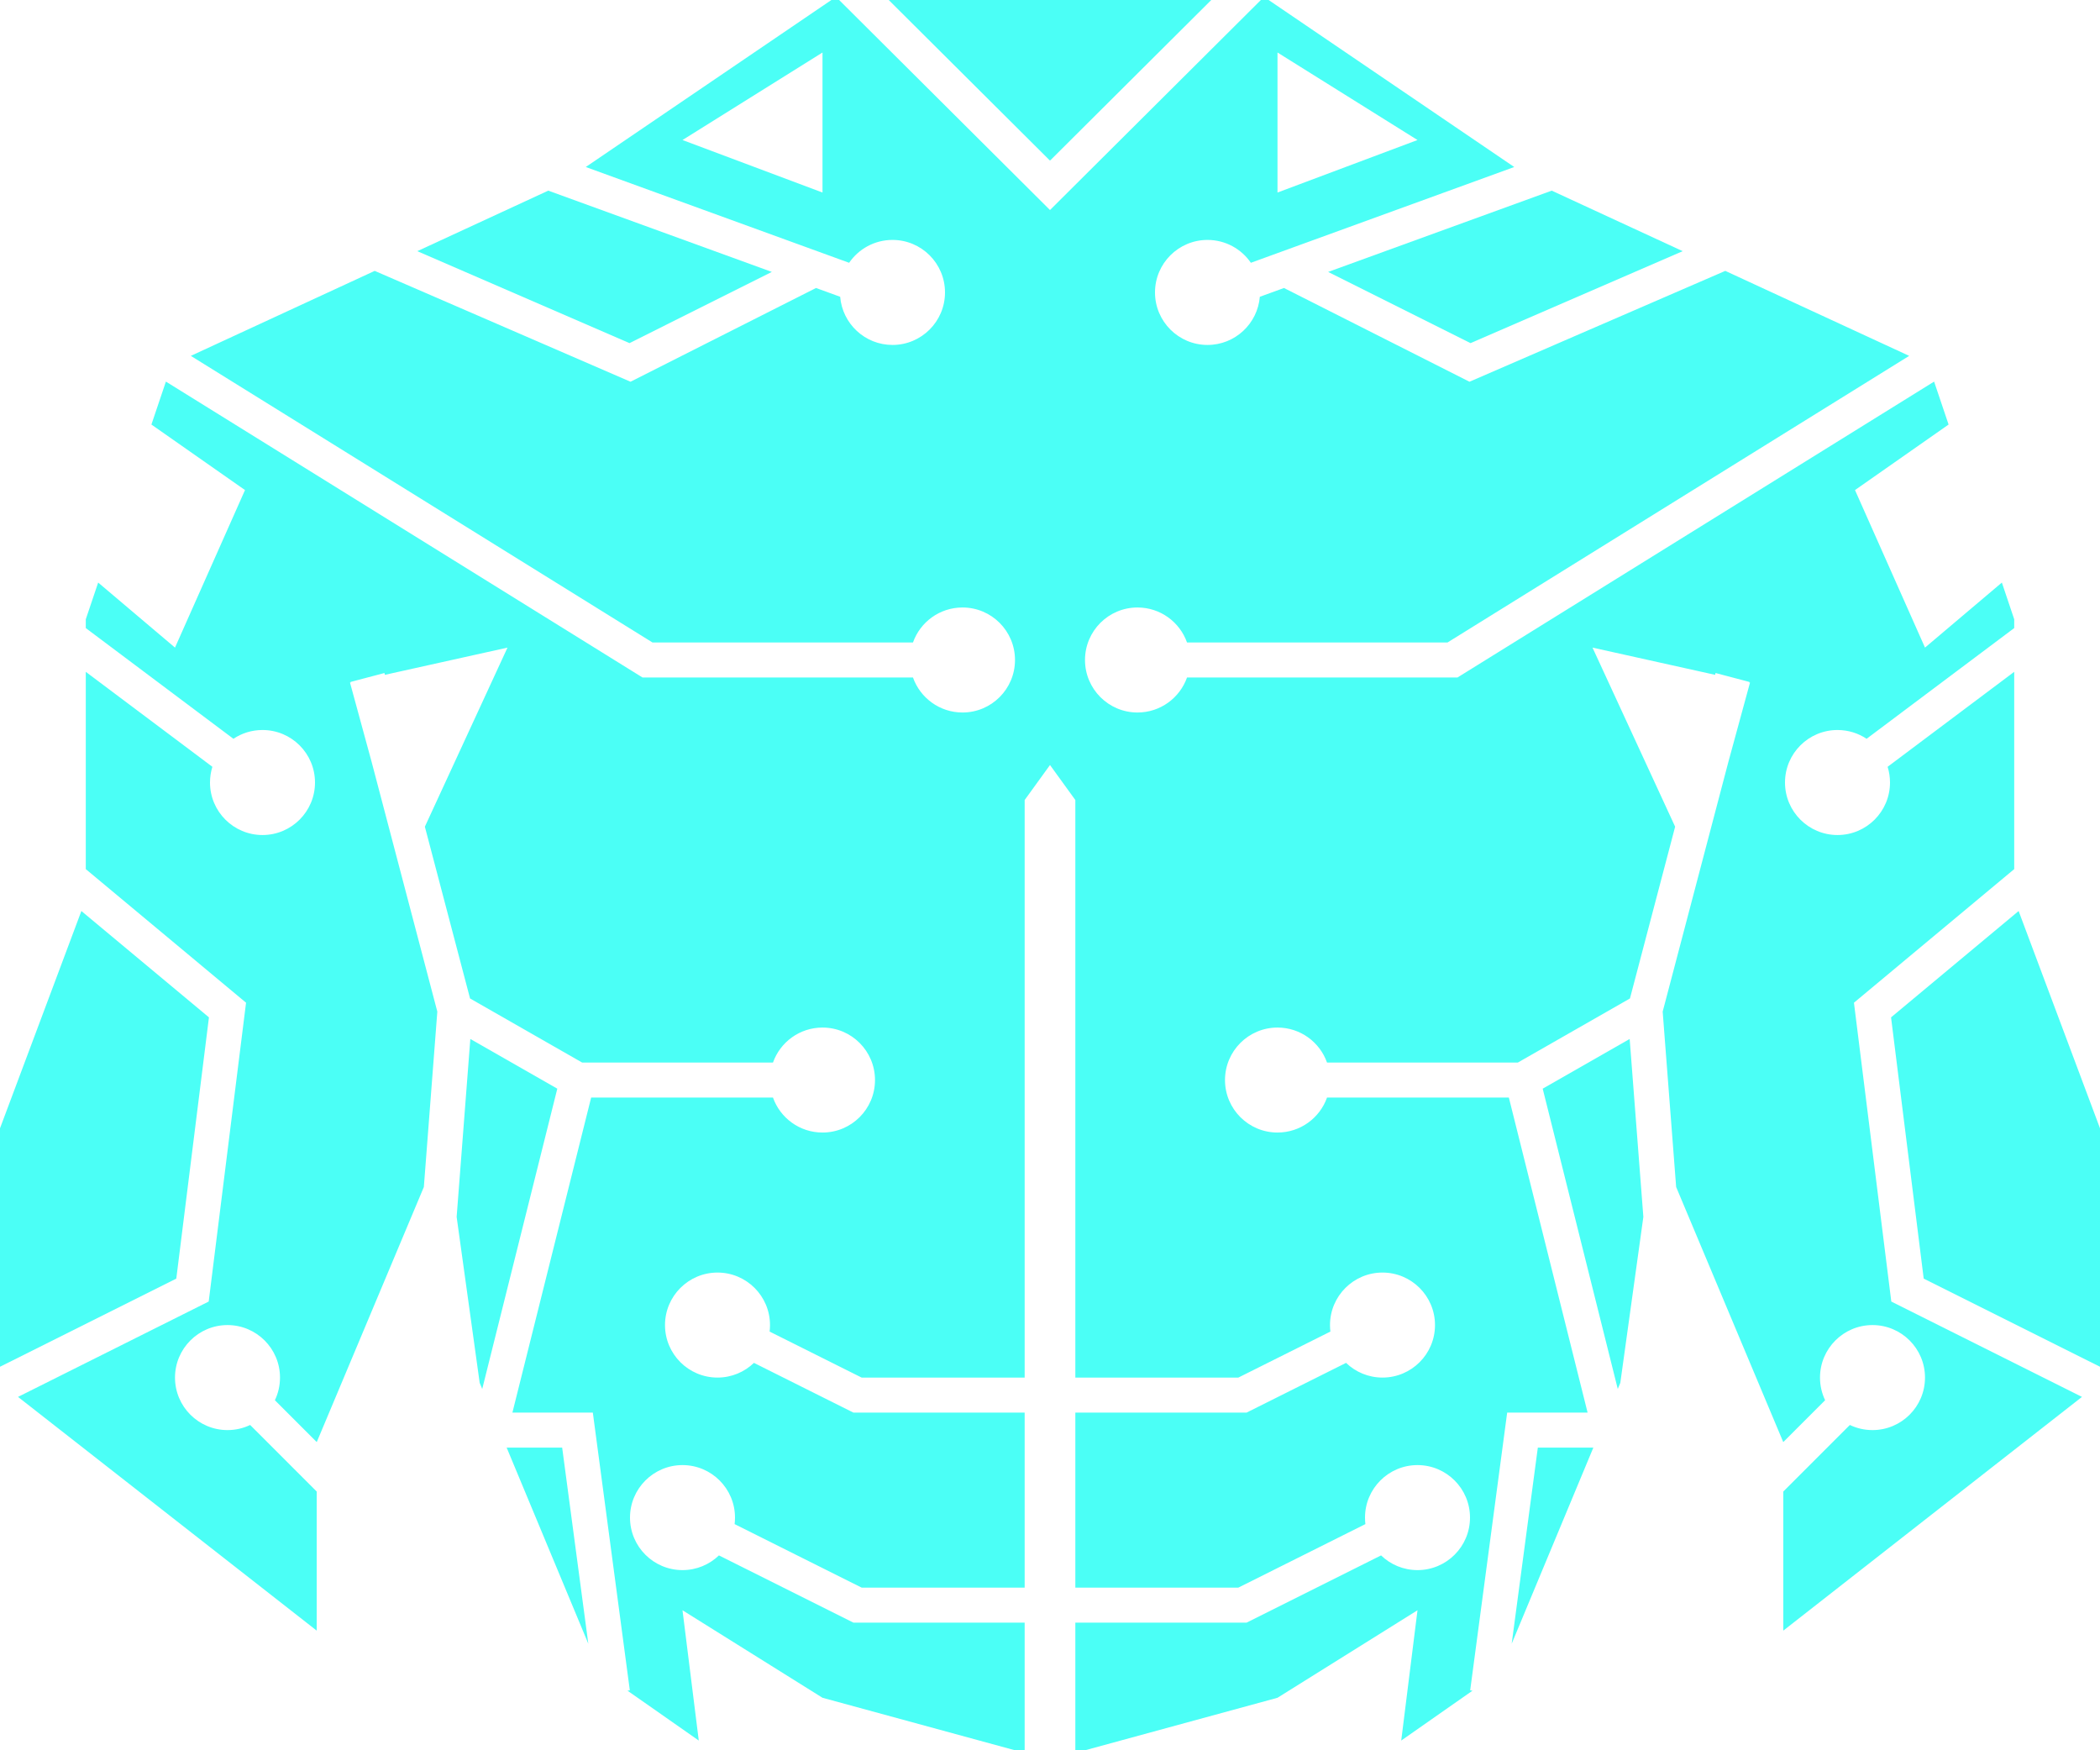 <svg width="60" height="50" viewBox="0 0 60 50" fill="none" xmlns="http://www.w3.org/2000/svg">
<path fill-rule="evenodd" clip-rule="evenodd" d="M23.975 0L30 6L36.025 0H36.246L43.264 4.771L35.739 7.507C35.469 7.113 35.015 6.854 34.5 6.854C33.672 6.854 33 7.525 33 8.354C33 9.182 33.672 9.854 34.5 9.854C35.286 9.854 35.931 9.248 35.995 8.478L36.685 8.227L41.985 10.905L49.294 7.738L54.548 10.166L41.357 18.354H33.915C33.709 17.771 33.153 17.354 32.5 17.354C31.672 17.354 31 18.025 31 18.854C31 19.682 31.672 20.354 32.5 20.354C33.153 20.354 33.709 19.936 33.915 19.354H41.642L55.26 10.901L55.674 12.128L53 14L55 18.5L57.196 16.642L57.549 17.691V17.942L53.331 21.105C53.093 20.946 52.807 20.854 52.5 20.854C51.672 20.854 51 21.525 51 22.354C51 23.182 51.672 23.854 52.5 23.854C53.328 23.854 54 23.182 54 22.354C54 22.197 53.976 22.046 53.932 21.905L57.549 19.192V24.828L52.97 28.644L54.037 37.181L59.485 39.905L50.951 46.582V42.609L52.853 40.707C53.049 40.801 53.268 40.853 53.5 40.853C54.328 40.853 55 40.182 55 39.353C55 38.525 54.328 37.853 53.5 37.853C52.672 37.853 52 38.525 52 39.353C52 39.585 52.053 39.804 52.146 40L50.95 41.196L47.89 33.909L47.505 28.899L49.383 21.762L50 19.5L49.98 19.495L49.983 19.481L49.016 19.226L49.003 19.278L45.5 18.5L47.861 23.616L46.57 28.523L43.367 30.354H37.915C37.709 29.771 37.153 29.354 36.5 29.354C35.672 29.354 35 30.025 35 30.854C35 31.682 35.672 32.353 36.5 32.353C37.153 32.353 37.709 31.936 37.915 31.354H43.11L45.36 40.354H43.062L42.005 48.288L42.072 48.297L40.035 49.722L40.5 46L36.5 48.5L31 50H30.724V46.353L35.618 46.353L39.459 44.433C39.728 44.693 40.096 44.853 40.5 44.853C41.328 44.853 42 44.182 42 43.353C42 42.525 41.328 41.853 40.5 41.853C39.672 41.853 39 42.525 39 43.353C39 43.416 39.004 43.478 39.011 43.539L35.382 45.353L30.724 45.353V40.353L35.618 40.353L38.459 38.933C38.728 39.193 39.096 39.353 39.5 39.353C40.328 39.353 41 38.682 41 37.853C41 37.025 40.328 36.353 39.5 36.353C38.672 36.353 38 37.025 38 37.853C38 37.916 38.004 37.978 38.011 38.039L35.382 39.353L30.724 39.353V22.854L30 21.854L29.276 22.854V39.353L24.618 39.353L21.989 38.039C21.996 37.978 22 37.916 22 37.853C22 37.025 21.328 36.353 20.5 36.353C19.672 36.353 19 37.025 19 37.853C19 38.682 19.672 39.353 20.5 39.353C20.904 39.353 21.271 39.193 21.541 38.933L24.382 40.353L29.276 40.353V45.353L24.618 45.353L20.989 43.539C20.996 43.478 21 43.416 21 43.353C21 42.525 20.328 41.853 19.5 41.853C18.672 41.853 18 42.525 18 43.353C18 44.182 18.672 44.853 19.5 44.853C19.904 44.853 20.271 44.693 20.541 44.433L24.382 46.353L29.276 46.353V50H29L23.5 48.5L19.5 46L19.965 49.722L17.928 48.297L17.995 48.288L16.938 40.354H14.64L16.89 31.354H22.085C22.291 31.936 22.847 32.353 23.5 32.353C24.328 32.353 25 31.682 25 30.854C25 30.025 24.328 29.354 23.5 29.354C22.847 29.354 22.291 29.771 22.085 30.354H16.633L13.43 28.523L12.139 23.616L14.5 18.5L10.997 19.278L10.984 19.226L10.017 19.481L10.021 19.495L10 19.5L10.617 21.762L12.495 28.899L12.11 33.909L9.05 41.196L7.854 40C7.948 39.804 8 39.585 8 39.353C8 38.525 7.328 37.853 6.5 37.853C5.672 37.853 5 38.525 5 39.353C5 40.182 5.672 40.853 6.5 40.853C6.732 40.853 6.951 40.801 7.147 40.707L9.049 42.609V46.582L0.515 39.905L5.963 37.181L7.03 28.644L2.451 24.828V19.192L6.068 21.905C6.024 22.046 6 22.197 6 22.354C6 23.182 6.672 23.854 7.5 23.854C8.328 23.854 9 23.182 9 22.354C9 21.525 8.328 20.854 7.5 20.854C7.192 20.854 6.907 20.946 6.669 21.105L2.451 17.942V17.691L2.805 16.642L5 18.5L7 14L4.326 12.128L4.74 10.901L18.358 19.354H26.085C26.291 19.936 26.847 20.354 27.5 20.354C28.328 20.354 29 19.682 29 18.854C29 18.025 28.328 17.354 27.5 17.354C26.847 17.354 26.291 17.771 26.085 18.354H18.643L5.452 10.166L10.706 7.738L18.015 10.905L23.315 8.227L24.005 8.478C24.069 9.248 24.714 9.854 25.5 9.854C26.328 9.854 27 9.182 27 8.354C27 7.525 26.328 6.854 25.5 6.854C24.985 6.854 24.531 7.113 24.261 7.507L16.736 4.771L23.754 0H23.975ZM23.5 1.5L19.5 4L23.5 5.5V1.5ZM36.5 1.5L40.5 4L36.5 5.5V1.5Z" fill="#4BFFF6"/>
<path d="M25.392 0H34.608L30.006 4.583L30 4.578L29.994 4.583L25.392 0Z" fill="#4BFFF6"/>
<path d="M16.809 46.956L16.062 41.354H14.476L16.809 46.956Z" fill="#4BFFF6"/>
<path d="M13.778 39.678L15.923 31.1L13.438 29.68L13.047 34.763L13.705 39.503L13.778 39.678Z" fill="#4BFFF6"/>
<path d="M0 39.044L5.037 36.526L5.97 29.063L2.325 26.025L0 32.232V39.044Z" fill="#4BFFF6"/>
<path d="M11.923 7.175L17.985 9.802L22.052 7.768L15.665 5.446L11.923 7.175Z" fill="#4BFFF6"/>
<path d="M43.191 46.956L43.938 41.354H45.524L43.191 46.956Z" fill="#4BFFF6"/>
<path d="M46.222 39.678L44.077 31.1L46.562 29.68L46.953 34.763L46.295 39.503L46.222 39.678Z" fill="#4BFFF6"/>
<path d="M60 39.044L54.963 36.526L54.03 29.063L57.675 26.025L60 32.232V39.044Z" fill="#4BFFF6"/>
<path d="M48.077 7.175L42.015 9.802L37.947 7.768L44.335 5.446L48.077 7.175Z" fill="#4BFFF6"/>
</svg>
